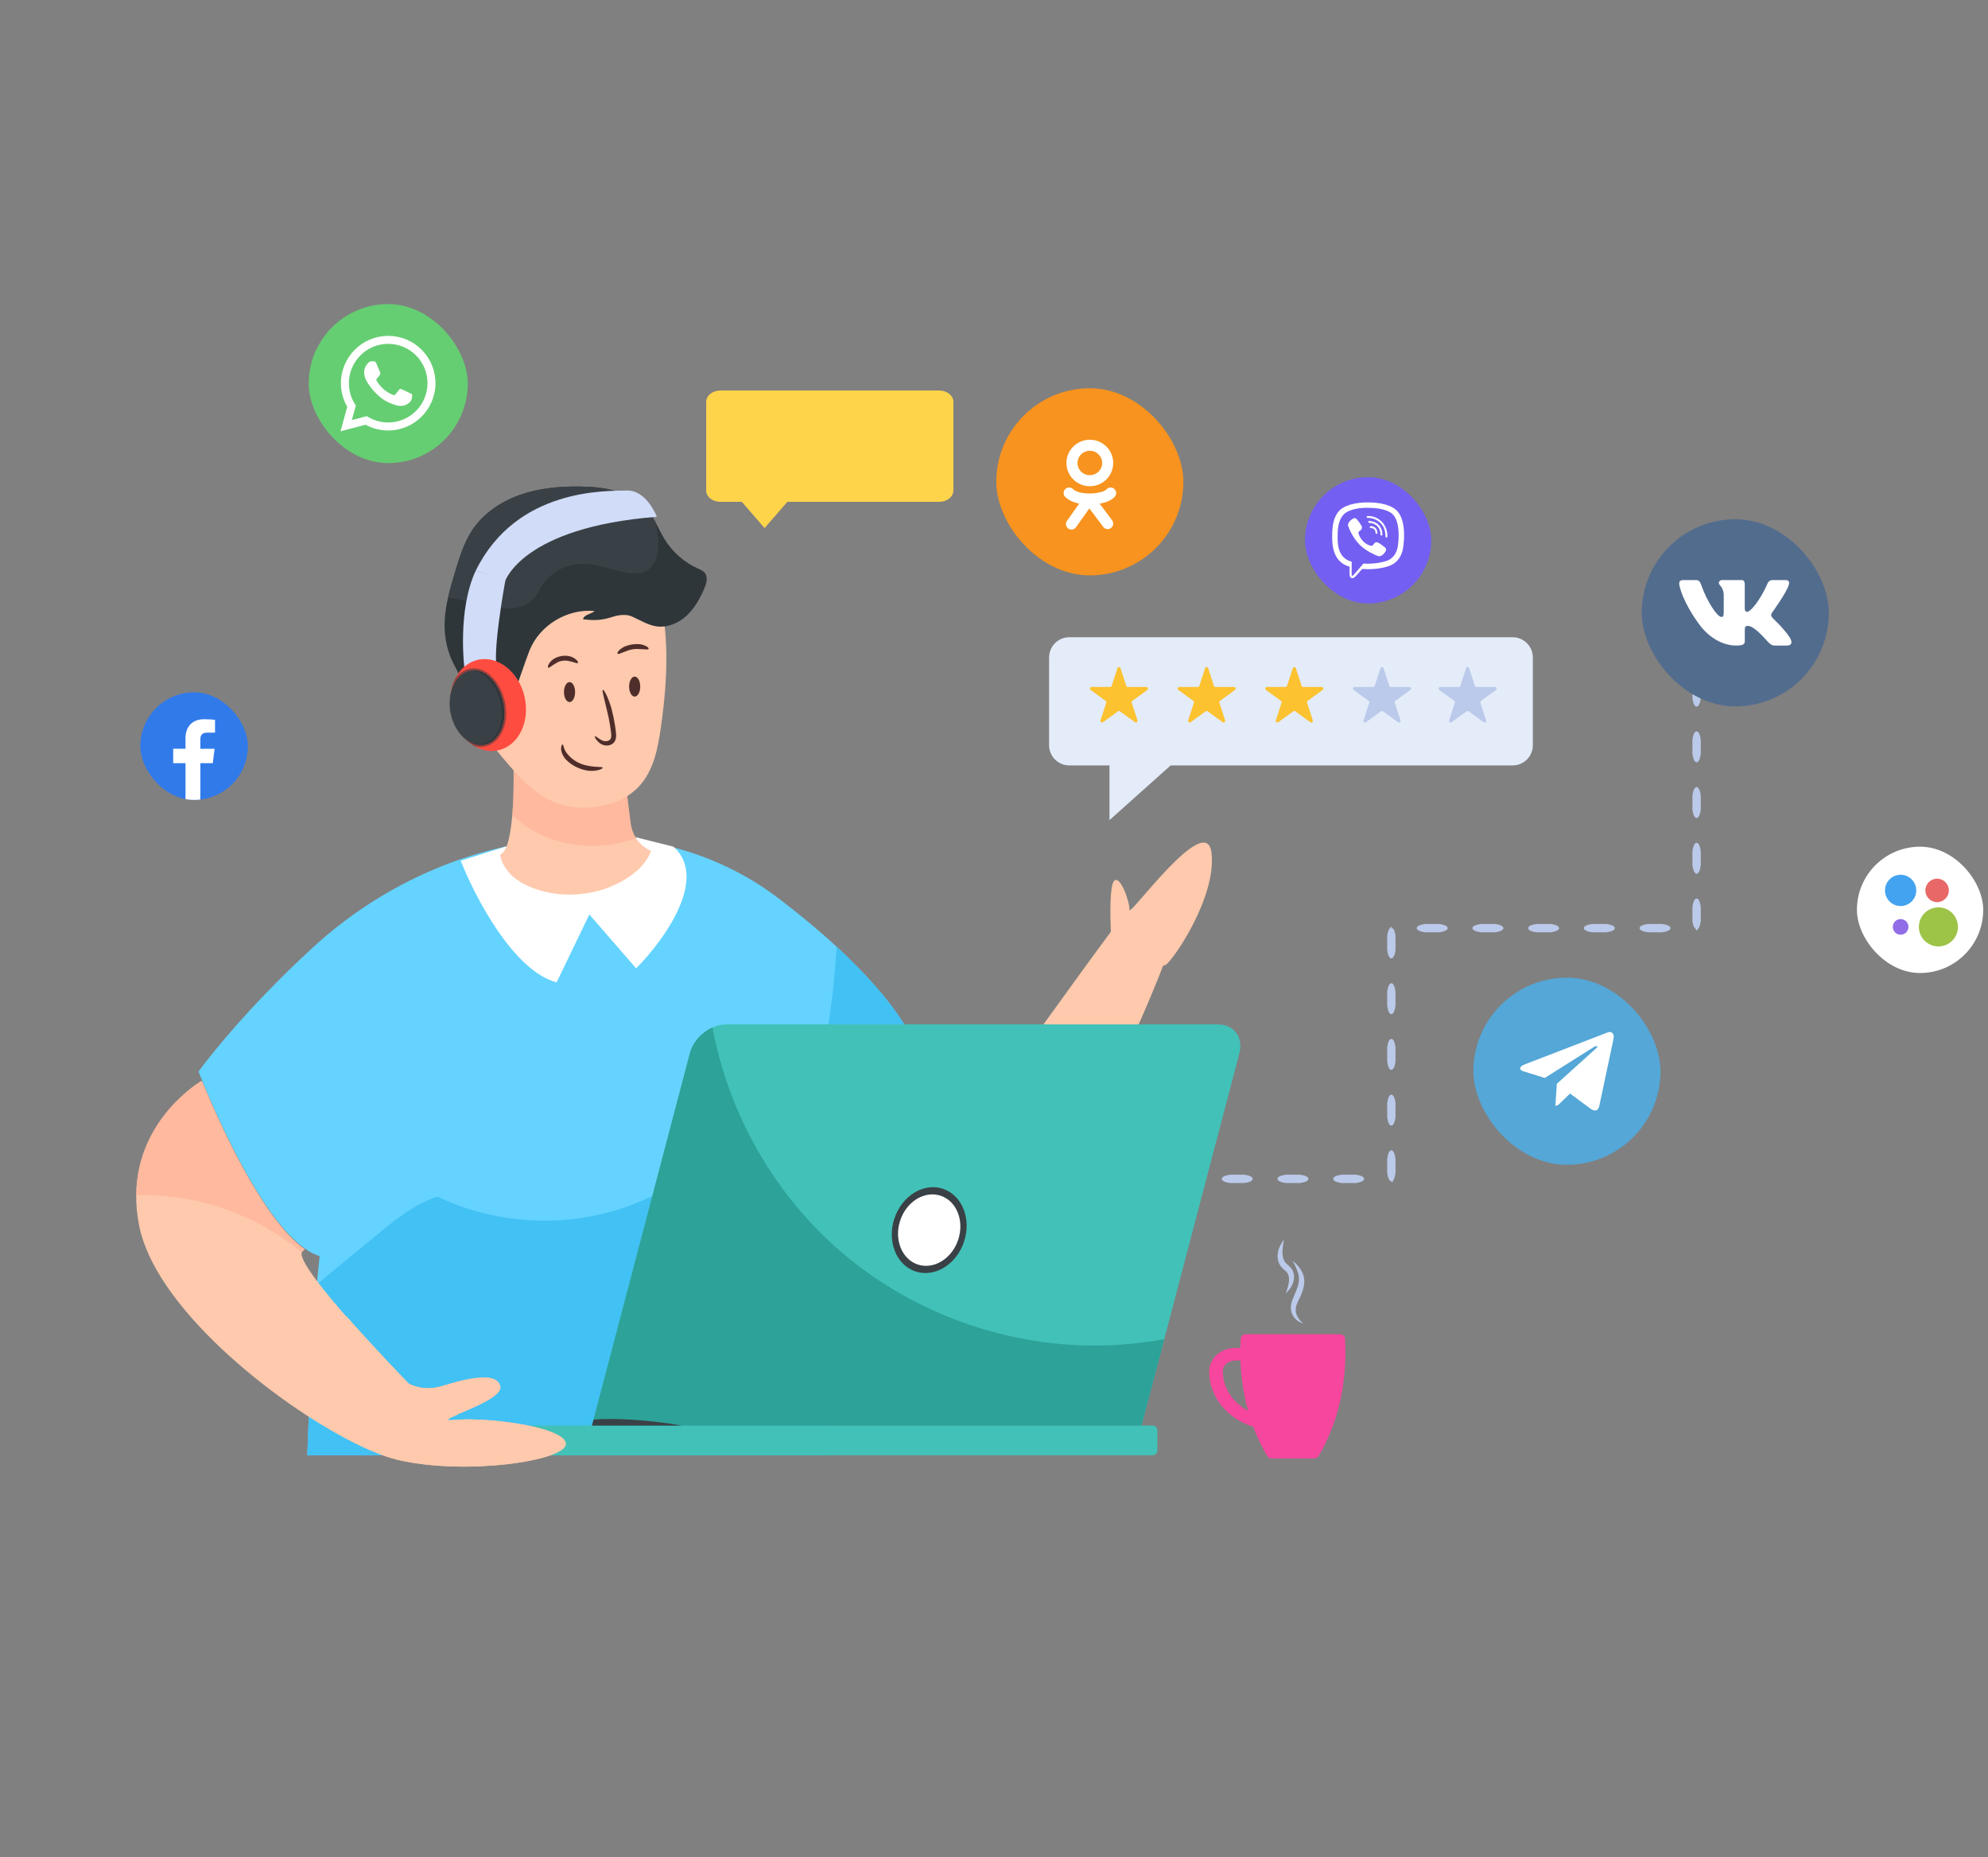 <svg width="182" height="170" viewBox="0 0 182 170" fill="none" xmlns="http://www.w3.org/2000/svg">
<rect x="0" y="0" width="182" height="170" fill="#808080" stroke="none"/>
<rect x="134.887" y="89.496" width="17.128" height="17.128" rx="8.564" fill="#54A7D7"/>
<path d="M147.161 94.513L139.569 97.441C139.051 97.649 139.054 97.938 139.474 98.067L141.423 98.675L145.933 95.83C146.146 95.7 146.341 95.77 146.181 95.912L142.527 99.21H142.526L142.527 99.21L142.393 101.219C142.59 101.219 142.677 101.129 142.787 101.022L143.734 100.102L145.703 101.556C146.066 101.756 146.327 101.654 146.418 101.22L147.71 95.128C147.843 94.597 147.508 94.357 147.161 94.513Z" fill="white"/>
<path d="M116.398 129.765L116.215 129.746C113.782 129.488 111.947 127.675 111.947 125.53C111.947 124.986 112.459 124.543 113.088 124.543H116.398V123.389H113.088C111.769 123.389 110.697 124.349 110.697 125.53C110.697 128.307 113.052 130.614 116.176 130.898L116.398 130.918V129.765Z" fill="#F6469D"/>
<path d="M116.399 133.503H120.33C120.485 133.503 120.631 133.423 120.711 133.289C122.469 130.359 123.374 126.582 123.136 122.551C123.123 122.319 122.925 122.135 122.692 122.135H114.029C113.796 122.135 113.598 122.319 113.585 122.551C113.347 126.582 114.26 130.359 116.018 133.29C116.098 133.423 116.244 133.503 116.399 133.503Z" fill="#F6469D"/>
<path d="M119.303 121.143C118.879 120.798 118.603 120.335 118.624 119.879C118.619 119.422 118.919 119.012 119.134 118.481C119.34 117.982 119.513 117.359 119.332 116.767C119.157 116.186 118.769 115.763 118.354 115.414C118.591 115.905 118.845 116.384 118.907 116.859C118.968 117.328 118.822 117.792 118.618 118.27C118.525 118.519 118.413 118.732 118.308 119.013C118.206 119.288 118.143 119.6 118.191 119.91C118.267 120.547 118.779 121.011 119.303 121.143Z" fill="#BBCAEA"/>
<path d="M117.541 113.46C117.273 113.837 117.04 114.253 116.977 114.758C116.942 115.008 116.968 115.27 117.051 115.527C117.129 115.779 117.327 116.029 117.508 116.183C117.697 116.339 117.818 116.44 117.89 116.592C117.975 116.742 118.004 116.931 118.011 117.128C118.017 117.522 117.853 117.95 117.725 118.398C118.047 118.068 118.349 117.686 118.445 117.169C118.494 116.916 118.473 116.64 118.371 116.375C118.267 116.103 118.029 115.9 117.877 115.765C117.567 115.529 117.443 115.188 117.41 114.774C117.382 114.368 117.483 113.923 117.541 113.46Z" fill="#BBCAEA"/>
<path d="M109.585 107.914C109.585 108.077 109.332 108.224 108.82 108.292H107.517C107.005 108.224 106.752 108.077 106.752 107.91C106.752 107.744 107.005 107.601 107.517 107.529H108.82C109.332 107.601 109.585 107.744 109.585 107.914ZM114.685 107.914C114.685 108.077 114.432 108.224 113.92 108.292H112.617C112.105 108.224 111.852 108.077 111.852 107.91C111.852 107.744 112.105 107.601 112.617 107.529H113.92C114.432 107.601 114.685 107.744 114.685 107.914ZM119.785 107.914C119.785 108.077 119.532 108.224 119.02 108.292H117.717C117.205 108.224 116.952 108.077 116.952 107.91C116.952 107.744 117.205 107.601 117.717 107.529H119.02C119.532 107.601 119.785 107.744 119.785 107.914ZM124.885 107.914C124.885 108.077 124.632 108.224 124.12 108.292H122.817C122.305 108.224 122.052 108.077 122.052 107.91C122.052 107.744 122.305 107.601 122.817 107.529H124.12C124.632 107.601 124.885 107.744 124.885 107.914ZM127.38 105.301C127.543 105.301 127.69 105.555 127.757 106.067V107.369C127.726 107.604 127.679 107.785 127.62 107.91L127.483 108.204L127.376 108.154C127.226 108.085 127.152 108.001 127.152 107.91C127.152 107.82 127.226 107.737 127.376 107.668L127.134 107.91C127.076 107.785 127.028 107.604 126.995 107.369V106.067C127.067 105.555 127.209 105.301 127.38 105.301ZM127.38 100.201C127.543 100.201 127.69 100.455 127.757 100.967V102.269C127.69 102.781 127.543 103.035 127.376 103.035C127.209 103.035 127.067 102.781 126.995 102.269V100.967C127.067 100.455 127.209 100.201 127.38 100.201ZM127.38 95.101C127.543 95.101 127.69 95.355 127.757 95.867V97.169C127.69 97.681 127.543 97.935 127.376 97.935C127.209 97.935 127.067 97.681 126.995 97.169V95.867C127.067 95.355 127.209 95.101 127.38 95.101ZM127.38 90.001C127.543 90.001 127.69 90.255 127.757 90.767V92.069C127.69 92.581 127.543 92.835 127.376 92.835C127.209 92.835 127.067 92.581 126.995 92.069V90.767C127.067 90.255 127.209 90.001 127.38 90.001ZM127.434 84.963C127.434 85.008 127.415 85.052 127.376 85.092L127.509 84.959C127.618 85.06 127.708 85.295 127.757 85.667V86.969C127.69 87.481 127.543 87.735 127.376 87.735C127.209 87.735 127.067 87.481 126.995 86.969V85.667C127.047 85.295 127.136 85.06 127.247 84.959L127.376 84.83C127.415 84.872 127.434 84.917 127.434 84.963ZM132.534 84.963C132.534 85.126 132.281 85.273 131.768 85.341H130.466C129.954 85.273 129.701 85.126 129.701 84.959C129.701 84.793 129.954 84.65 130.466 84.578H131.768C132.281 84.65 132.534 84.793 132.534 84.963ZM137.634 84.963C137.634 85.126 137.381 85.273 136.868 85.341H135.566C135.054 85.273 134.801 85.126 134.801 84.959C134.801 84.793 135.054 84.65 135.566 84.578H136.868C137.381 84.65 137.634 84.793 137.634 84.963ZM142.734 84.963C142.734 85.126 142.481 85.273 141.968 85.341H140.666C140.154 85.273 139.901 85.126 139.901 84.959C139.901 84.793 140.154 84.65 140.666 84.578H141.968C142.481 84.65 142.734 84.793 142.734 84.963ZM147.834 84.963C147.834 85.126 147.581 85.273 147.068 85.341H145.766C145.254 85.273 145.001 85.126 145.001 84.959C145.001 84.793 145.254 84.65 145.766 84.578H147.068C147.581 84.65 147.834 84.793 147.834 84.963ZM152.934 84.963C152.934 85.126 152.681 85.273 152.168 85.341H150.866C150.354 85.273 150.101 85.126 150.101 84.959C150.101 84.793 150.354 84.65 150.866 84.578H152.168C152.681 84.65 152.934 84.793 152.934 84.963ZM155.326 82.247C155.489 82.247 155.636 82.501 155.703 83.013V84.315C155.663 84.624 155.593 84.838 155.508 84.959L155.359 85.171L155.322 85.145C155.241 85.089 155.201 85.026 155.201 84.959C155.201 84.893 155.241 84.831 155.322 84.775L155.138 84.959C155.053 84.838 154.984 84.624 154.941 84.315V83.013C155.013 82.501 155.156 82.247 155.326 82.247ZM155.326 77.147C155.489 77.147 155.636 77.401 155.703 77.913V79.215C155.636 79.727 155.489 79.981 155.322 79.981C155.156 79.981 155.013 79.727 154.941 79.215V77.913C155.013 77.401 155.156 77.147 155.326 77.147ZM155.326 72.047C155.489 72.047 155.636 72.301 155.703 72.813V74.115C155.636 74.627 155.489 74.881 155.322 74.881C155.156 74.881 155.013 74.627 154.941 74.115V72.813C155.013 72.301 155.156 72.047 155.326 72.047ZM155.326 66.947C155.489 66.947 155.636 67.201 155.703 67.713V69.015C155.636 69.527 155.489 69.781 155.322 69.781C155.156 69.781 155.013 69.527 154.941 69.015V67.713C155.013 67.201 155.156 66.947 155.326 66.947ZM155.326 61.847C155.489 61.847 155.636 62.101 155.703 62.613V63.915C155.636 64.427 155.489 64.681 155.322 64.681C155.156 64.681 155.013 64.427 154.941 63.915V62.613C155.013 62.101 155.156 61.847 155.326 61.847ZM155.326 57.247C155.489 57.247 155.636 57.455 155.703 57.877V58.95C155.636 59.372 155.489 59.581 155.322 59.581C155.156 59.581 155.013 59.372 154.941 58.95V57.877C155.013 57.455 155.156 57.247 155.326 57.247Z" fill="#BBCAEA"/>
<path d="M140.33 60.183V68.219C140.33 69.239 139.503 70.066 138.479 70.066H107.172L101.574 75.072V70.066H97.893C96.874 70.066 96.043 69.239 96.043 68.219V60.183C96.043 59.159 96.874 58.332 97.893 58.332H138.479C139.503 58.332 140.33 59.159 140.33 60.183Z" fill="#E4ECF9"/>
<path d="M121.091 63.158L119.715 64.156C119.662 64.194 119.642 64.262 119.662 64.325L120.185 65.938C120.233 66.079 120.073 66.195 119.957 66.108L118.581 65.11C118.528 65.071 118.46 65.071 118.407 65.11L117.031 66.108C116.915 66.195 116.755 66.079 116.804 65.938L117.327 64.325C117.346 64.262 117.327 64.194 117.274 64.156L115.898 63.158C115.782 63.075 115.84 62.887 115.985 62.887H117.685C117.748 62.887 117.806 62.848 117.826 62.785L118.354 61.167C118.397 61.031 118.591 61.031 118.635 61.167L119.163 62.785C119.182 62.848 119.24 62.887 119.303 62.887H121.003C121.149 62.887 121.207 63.075 121.091 63.158ZM105.038 63.158L103.662 64.156C103.609 64.194 103.589 64.262 103.609 64.325L104.132 65.938C104.18 66.079 104.02 66.195 103.904 66.108L102.528 65.11C102.475 65.071 102.407 65.071 102.354 65.11L100.978 66.108C100.862 66.195 100.702 66.079 100.751 65.938L101.274 64.325C101.293 64.262 101.274 64.194 101.221 64.156L99.845 63.158C99.729 63.075 99.787 62.887 99.932 62.887H101.632C101.695 62.887 101.753 62.848 101.773 62.785L102.301 61.167C102.344 61.031 102.538 61.031 102.582 61.167L103.11 62.785C103.129 62.848 103.187 62.887 103.25 62.887H104.95C105.096 62.887 105.154 63.075 105.038 63.158ZM113.064 63.158L111.688 64.156C111.635 64.194 111.616 64.262 111.635 64.325L112.158 65.938C112.207 66.079 112.047 66.195 111.931 66.108L110.555 65.11C110.502 65.071 110.434 65.071 110.381 65.11L109.005 66.108C108.889 66.195 108.729 66.079 108.777 65.938L109.3 64.325C109.32 64.262 109.3 64.194 109.247 64.156L107.871 63.158C107.755 63.075 107.813 62.887 107.959 62.887H109.659C109.722 62.887 109.78 62.848 109.799 62.785L110.327 61.167C110.371 61.031 110.565 61.031 110.608 61.167L111.136 62.785C111.156 62.848 111.214 62.887 111.277 62.887H112.977C113.122 62.887 113.18 63.075 113.064 63.158Z" fill="#FCC230"/>
<path d="M127.741 64.156C127.688 64.194 127.669 64.262 127.688 64.325L128.211 65.938C128.26 66.079 128.1 66.195 127.984 66.108L126.608 65.11C126.555 65.071 126.487 65.071 126.434 65.11L125.058 66.108C124.942 66.195 124.782 66.079 124.83 65.938L125.353 64.325C125.373 64.262 125.353 64.194 125.3 64.156L123.924 63.158C123.808 63.075 123.866 62.887 124.012 62.887H125.712C125.775 62.887 125.833 62.848 125.852 62.785L126.38 61.167C126.424 61.031 126.618 61.031 126.661 61.167L127.189 62.785C127.209 62.848 127.267 62.887 127.33 62.887H129.03C129.175 62.887 129.233 63.075 129.117 63.158L127.741 64.156ZM135.58 64.156C135.526 64.194 135.507 64.262 135.526 64.325L136.05 65.938C136.098 66.079 135.938 66.195 135.822 66.108L134.446 65.11C134.393 65.071 134.325 65.071 134.272 65.11L132.896 66.108C132.78 66.195 132.62 66.079 132.668 65.938L133.192 64.325C133.211 64.262 133.192 64.194 133.138 64.156L131.763 63.158C131.646 63.075 131.704 62.887 131.85 62.887H133.55C133.613 62.887 133.671 62.848 133.69 62.785L134.219 61.167C134.262 61.031 134.456 61.031 134.499 61.167L135.027 62.785C135.047 62.848 135.105 62.887 135.168 62.887H136.868C137.013 62.887 137.072 63.075 136.955 63.158L135.58 64.156Z" fill="#BBCAEA"/>
<path d="M106.725 88.314C106.665 88.356 106.587 88.372 106.492 88.379C106.037 89.564 100.996 102.595 94.871 110.287C91.769 114.18 88.393 116.703 85.191 115.621C75.378 112.292 71.605 105.733 71.605 105.733L81.903 93.827C81.903 93.827 83.67 95.438 85.623 97.087C87.884 98.993 90.389 100.942 90.701 100.496C91.197 99.801 99.124 88.729 101.699 85.294C101.699 85.294 101.699 85.294 101.7 85.289C101.645 84.096 101.565 81.051 102.006 80.623C102.567 80.091 103.431 82.563 103.401 83.285C103.371 84.007 110.459 74.084 110.915 78.087C111.372 82.09 107.475 87.815 106.725 88.314Z" fill="#FEC9AC"/>
<path opacity="0.5" d="M94.525 110.712C91.517 114.321 88.219 116.642 85.044 115.584C75.316 112.328 71.503 106.124 71.503 106.124L81.504 95.096C81.504 95.096 83.269 96.632 85.219 98.205C85.88 100.896 86.892 103.492 88.48 105.746C89.997 107.899 92.115 109.706 94.525 110.712Z" fill="#FFAB90"/>
<path d="M28.661 114.745C28.862 114.845 29.062 114.926 29.262 114.986L28.57 121.74L28.133 133.214H75.88L74.158 113.781L73.727 111.023C74.068 111.255 74.619 111.386 75.288 111.311C75.317 111.308 75.345 111.305 75.373 111.302C75.417 111.296 75.464 111.286 75.51 111.28C75.567 111.271 75.626 111.258 75.686 111.246C75.698 111.242 75.711 111.239 75.723 111.236C75.795 111.22 75.867 111.202 75.939 111.18C76.068 111.142 76.199 111.098 76.334 111.045C76.353 111.039 76.374 111.033 76.396 111.023C76.472 110.992 76.547 110.958 76.625 110.923C76.665 110.904 76.706 110.886 76.747 110.864C76.788 110.845 76.825 110.823 76.869 110.801C76.913 110.779 76.954 110.757 76.997 110.732C77.076 110.688 77.157 110.638 77.238 110.588C77.326 110.535 77.417 110.476 77.504 110.413C77.583 110.357 77.661 110.297 77.742 110.238C77.783 110.206 77.824 110.175 77.867 110.138C77.911 110.103 77.955 110.069 77.996 110.031C78.378 109.712 78.766 109.318 79.148 108.845C79.191 108.792 79.232 108.738 79.276 108.682C79.317 108.629 79.36 108.573 79.401 108.516C80.337 107.267 81.232 105.521 81.961 103.126C82.002 102.992 82.043 102.854 82.084 102.716C82.284 102.022 82.472 101.274 82.641 100.472C82.675 100.313 82.709 100.15 82.741 99.984C82.775 99.821 82.806 99.652 82.838 99.483C82.932 98.976 83.019 98.447 83.101 97.896C83.126 97.718 83.154 97.536 83.179 97.352C83.21 97.104 83.242 96.854 83.273 96.6C83.335 96.075 83.395 95.53 83.445 94.97C83.445 94.97 82.137 91.784 76.6 86.666C75.185 85.361 73.498 83.93 71.486 82.394C70.575 81.696 69.68 81.076 68.812 80.563C62.681 76.911 55.755 75.963 48.671 77.041C41.059 78.217 34.17 81.681 28.705 86.675C27.118 88.128 25.7 89.517 24.461 90.801C20.351 95.045 18.176 98.087 18.176 98.087C18.176 98.087 18.329 98.488 18.611 99.17C19.994 102.529 24.461 112.688 28.661 114.745Z" fill="#64D3FF"/>
<path d="M42.179 78.791L46.247 77.506L58.237 76.65L61.662 77.506C64.917 80.418 60.735 86.142 58.237 88.64L53.955 83.715L50.957 89.924C47.018 88.897 43.463 82.074 42.179 78.791Z" fill="white"/>
<path d="M59.604 77.881C58.972 79.75 56.629 81.035 54.854 81.523C53.17 81.985 51.386 82.024 49.697 81.578C45.891 80.573 45.797 78.216 45.797 78.216C47.248 77.747 47.009 70.016 47.013 69.959H57.12C57.12 69.959 57.416 73.031 57.737 75.396C57.804 75.873 57.97 76.33 58.23 76.726C58.46 77.083 58.762 77.396 59.127 77.631C59.402 77.809 59.604 77.881 59.604 77.881Z" fill="#FEC9AC"/>
<path opacity="0.5" d="M58.23 76.726C54.776 77.975 50.699 77.568 47.775 75.352C47.467 75.119 47.176 74.87 46.899 74.604C47.085 72.38 47.013 69.959 47.013 69.959H57.12C57.12 69.959 57.416 73.031 57.737 75.396C57.804 75.873 57.97 76.33 58.23 76.726Z" fill="#FFAB90"/>
<path d="M60.51 66.546C60.238 68.481 59.845 70.523 58.523 71.962C57.35 73.238 55.584 73.846 53.851 73.928C52.911 73.973 51.958 73.876 51.069 73.565C49.267 72.936 47.872 71.502 46.62 70.066C46.155 69.536 45.698 68.994 45.266 68.434C44.819 67.855 44.261 67.377 43.662 66.957C43.659 66.955 43.657 66.953 43.654 66.951C43.176 66.615 42.786 66.168 42.417 65.72C42.12 65.363 41.821 64.985 41.745 64.535C41.676 64.126 41.803 63.7 42.039 63.364C42.184 63.165 42.359 62.992 42.559 62.847C42.172 60.755 42.396 58.541 43.227 56.578C44.334 53.965 46.502 51.821 49.13 50.748L58.92 49.211C58.962 50.675 59.588 52.045 60.032 53.436C61.381 57.634 61.121 62.176 60.51 66.546Z" fill="#FEC9AC"/>
<path d="M64.47 53.888C64.077 54.799 63.585 55.687 62.856 56.361C62.126 57.035 61.13 57.468 60.145 57.342C59.327 57.235 58.609 56.765 57.85 56.431C57.347 56.206 56.665 56.276 56.054 56.472C55.388 56.694 54.688 56.805 53.989 56.742L53.374 56.691C53.467 56.246 54.096 56.228 54.448 55.939C51.967 55.676 49.402 57.224 48.476 59.541C48.139 60.393 47.102 63.443 47.102 63.443C47.102 63.443 46.077 62.748 45.629 62.573C45.033 62.344 44.355 62.177 43.722 62.337C43.226 62.459 42.767 62.814 42.627 63.307C42.39 62.31 41.891 61.505 41.464 60.641C40.824 59.344 40.605 57.868 40.738 56.428C40.79 55.854 40.89 55.288 41.016 54.725C41.205 53.877 41.457 53.04 41.708 52.207C42.093 50.945 42.489 49.664 43.215 48.56C44.23 47.02 45.836 45.928 47.576 45.31C49.313 44.692 51.182 44.518 53.026 44.536C54.211 44.551 55.403 44.644 56.536 44.995C57.665 45.347 58.731 45.98 59.453 46.92C59.679 47.217 59.868 47.539 60.046 47.868C60.308 48.361 60.545 48.875 60.838 49.353C61.556 50.526 62.637 51.478 63.892 52.041C64.114 52.141 64.351 52.233 64.51 52.422C64.844 52.814 64.677 53.414 64.47 53.888Z" fill="#2E363A"/>
<path opacity="0.5" d="M45.196 66.228C45.218 66.45 45.04 66.672 44.822 66.698C44.715 66.713 44.611 66.687 44.511 66.646C44.163 66.509 43.896 66.22 43.667 65.924C43.248 65.387 42.878 64.765 42.863 64.084C42.86 63.869 42.897 63.64 43.041 63.481C43.245 63.255 43.604 63.24 43.9 63.322C44.496 63.481 44.989 63.973 45.155 64.565L45.196 66.228Z" fill="#FFAB90"/>
<path d="M59.253 52.2C58.517 52.659 57.561 52.5 56.721 52.281C55.41 51.941 54.081 51.485 52.737 51.656C51.405 51.818 50.172 52.637 49.494 53.792C49.328 54.08 49.191 54.388 48.991 54.654C48.502 55.302 47.676 55.621 46.869 55.68C46.059 55.739 45.255 55.569 44.463 55.398C43.685 55.236 42.912 55.069 42.138 54.902C41.764 54.821 41.397 54.743 41.016 54.725C41.205 53.877 41.457 53.04 41.708 52.207C42.093 50.945 42.49 49.664 43.215 48.56C44.23 47.02 45.836 45.928 47.577 45.31C49.313 44.692 51.182 44.518 53.026 44.536C54.211 44.551 55.403 44.644 56.536 44.995C57.665 45.347 58.731 45.98 59.453 46.92C59.679 47.217 59.868 47.539 60.046 47.868C60.112 48.416 60.223 48.968 60.264 49.519C60.342 50.523 60.109 51.67 59.253 52.2Z" fill="#3A4146"/>
<path d="M50.191 61.115C50.151 61.092 50.145 61.005 50.207 60.861C50.27 60.72 50.406 60.519 50.665 60.333C51.117 60.043 51.699 59.951 52.218 60.089C52.521 60.186 52.712 60.336 52.815 60.451C52.918 60.569 52.938 60.654 52.907 60.689C52.837 60.772 52.602 60.609 52.11 60.519C51.699 60.412 51.258 60.481 50.9 60.709C50.459 60.947 50.285 61.174 50.191 61.115ZM56.536 59.842C56.477 59.784 56.609 59.487 57.14 59.204C57.602 59.004 58.112 58.924 58.613 58.974C59.205 59.081 59.421 59.323 59.381 59.399C59.338 59.496 59.073 59.429 58.569 59.416C58.145 59.372 57.707 59.441 57.316 59.612C56.841 59.778 56.609 59.923 56.536 59.842ZM54.467 67.4C54.504 67.367 54.629 67.466 54.863 67.629C54.98 67.707 55.131 67.799 55.309 67.837C55.479 67.873 55.721 67.841 55.846 67.703C56.071 67.5 55.909 66.886 55.853 66.409C55.774 65.91 55.669 65.414 55.54 64.925C55.269 63.763 55.095 63.188 55.194 63.149C55.275 63.115 55.609 63.636 55.97 64.812C56.102 65.316 56.21 65.825 56.292 66.339C56.334 66.598 56.367 66.851 56.395 67.117C56.408 67.253 56.415 67.4 56.388 67.559C56.362 67.717 56.288 67.89 56.158 68.018C55.829 68.304 55.46 68.272 55.208 68.19C54.95 68.095 54.796 67.946 54.688 67.827C54.478 67.582 54.432 67.431 54.467 67.4ZM55.173 70.275C55.184 70.317 55.09 70.395 54.871 70.465C54.654 70.532 54.306 70.601 53.841 70.549C53.062 70.431 52.317 70.077 51.767 69.482C51.46 69.112 51.355 68.731 51.369 68.486C51.381 68.238 51.467 68.136 51.508 68.146C51.619 68.159 51.529 68.61 52.098 69.187C52.556 69.685 53.224 70.01 53.907 70.11C54.715 70.259 55.147 70.16 55.173 70.275Z" fill="#4F2D2A"/>
<path d="M58.104 63.764C58.386 63.764 58.613 63.355 58.613 62.85C58.613 62.345 58.386 61.936 58.104 61.936C57.823 61.936 57.596 62.345 57.596 62.85C57.596 63.355 57.823 63.764 58.104 63.764Z" fill="#4F2D2A"/>
<path d="M52.141 64.266C52.422 64.266 52.65 63.857 52.65 63.352C52.65 62.848 52.422 62.438 52.141 62.438C51.86 62.438 51.632 62.848 51.632 63.352C51.632 63.857 51.86 64.266 52.141 64.266Z" fill="#4F2D2A"/>
<path d="M83.444 94.971C82.004 110.88 75.403 112.161 73.726 111.024L74.158 113.782C72.27 109.322 70.38 104.858 68.489 100.398C69.359 102.079 71.992 102.029 73.384 100.749C74.78 99.469 75.234 97.481 75.553 95.619C76.064 92.655 76.411 89.666 76.599 86.667C82.136 91.784 83.444 94.971 83.444 94.971Z" fill="#42C1F4"/>
<path d="M72.897 104.588C72.29 103.615 71.667 102.647 71.038 101.683C70.631 101.057 70.224 100.431 69.814 99.809C69.579 100.247 69.329 100.676 69.06 101.098C69.01 101.183 68.953 101.27 68.897 101.355C66.105 105.662 61.82 108.998 56.944 110.61C51.608 112.372 45.433 112.109 40.038 109.534C37.272 110.449 35.072 112.639 32.834 114.422C31.535 115.458 30.258 116.522 28.994 117.603L28.571 121.74L28.133 133.214H75.88L74.159 113.781L73.727 111.023C74.068 111.255 74.619 111.386 75.288 111.311C75.317 111.308 75.345 111.305 75.373 111.302C75.417 111.295 75.464 111.286 75.511 111.28C75.567 111.271 75.626 111.258 75.686 111.245C75.698 111.242 75.711 111.239 75.724 111.236C75.796 111.22 75.868 111.202 75.939 111.18C76.068 111.142 76.199 111.098 76.334 111.045C76.353 111.039 76.374 111.033 76.396 111.023C76.472 110.992 76.547 110.957 76.625 110.923C75.473 108.767 74.209 106.663 72.897 104.588Z" fill="#42C1F4"/>
<path d="M38.625 133.214H105.516C105.76 133.214 105.958 133.016 105.958 132.772V130.932C105.958 130.688 105.76 130.49 105.516 130.49H38.625C38.381 130.49 38.183 130.688 38.183 130.932V132.772C38.183 133.016 38.381 133.214 38.625 133.214Z" fill="#42C1B8"/>
<path d="M54.194 130.494H104.5L106.581 122.6L113.463 96.419C113.849 94.955 112.961 93.771 111.498 93.771H66.503C66.067 93.771 65.64 93.87 65.229 94.059C64.25 94.487 63.428 95.383 63.157 96.419L54.194 130.494Z" fill="#42C1B8"/>
<path d="M54.194 130.494H104.5L106.581 122.6C105.158 122.847 103.719 123.019 102.272 123.11C93.186 123.661 83.927 120.545 77.012 114.608C70.902 109.362 66.692 101.969 65.229 94.059C64.25 94.487 63.428 95.383 63.157 96.419L54.194 130.494Z" fill="#2CA299"/>
<path d="M62.416 130.496H54.194L54.342 129.945C56.282 129.781 59.571 129.994 62.416 130.496Z" fill="#3A4146"/>
<path d="M88.258 113.66C88.95 111.57 88.084 109.403 86.322 108.819C84.56 108.235 82.571 109.456 81.878 111.546C81.186 113.636 82.052 115.803 83.814 116.387C85.576 116.971 87.565 115.75 88.258 113.66Z" fill="#3A4146"/>
<path d="M87.723 113.483C88.299 111.744 87.578 109.94 86.112 109.454C84.645 108.968 82.989 109.984 82.413 111.723C81.837 113.463 82.558 115.267 84.024 115.753C85.491 116.238 87.147 115.222 87.723 113.483Z" fill="white"/>
<path d="M51.762 132.172C51.765 133.72 42.668 135.076 36.445 133.646C34.99 133.309 33.029 132.462 30.847 131.239C23.692 127.227 14.212 119.225 12.767 112.327C12.553 111.289 12.458 110.312 12.467 109.401C12.525 102.37 18.444 98.944 18.444 98.944C18.479 98.998 18.514 99.052 18.556 99.109C18.556 99.112 18.559 99.112 18.559 99.115C18.575 99.157 18.591 99.198 18.61 99.24C19.912 102.395 23.931 111.557 27.899 114.356C27.816 114.432 27.739 114.499 27.673 114.566C27.653 114.585 27.637 114.607 27.637 114.633C27.01 116.028 37.388 126.654 37.388 126.654C37.388 126.654 38.655 127.412 40.388 126.896C42.126 126.38 45.397 125.374 45.807 126.873C46.212 128.38 38.761 130.255 41.661 129.975C44.069 129.749 49.412 130.344 51.183 131.44C51.546 131.659 51.762 131.908 51.762 132.172Z" fill="#FEC9AC"/>
<path opacity="0.5" d="M27.899 114.356C27.816 114.432 27.739 114.499 27.673 114.566C27.654 114.585 27.638 114.607 27.638 114.633C24.874 112.359 21.581 110.732 18.091 109.949C16.247 109.531 14.359 109.353 12.467 109.401C12.525 102.37 18.444 98.943 18.444 98.943C18.479 98.998 18.514 99.052 18.556 99.109C18.556 99.112 18.559 99.112 18.559 99.115C18.575 99.157 18.591 99.198 18.61 99.24C19.912 102.395 23.931 111.557 27.899 114.356Z" fill="#FFAB90"/>
<path d="M51.809 132.174C51.816 133.721 42.719 135.079 36.491 133.648C35.041 133.311 33.077 132.461 30.893 131.238C26.494 128.772 21.209 124.789 17.458 120.489H31.725C34.411 123.554 37.433 126.655 37.433 126.655C37.433 126.655 38.705 127.414 40.437 126.894C41.073 126.704 41.911 126.453 42.743 126.276L41.899 129.494C41.006 129.873 40.602 130.081 41.709 129.977C41.727 129.977 41.752 129.971 41.776 129.971C43.22 129.849 45.667 130.008 47.784 130.381C49.228 130.638 50.519 130.999 51.228 131.44C51.595 131.66 51.809 131.91 51.809 132.174Z" fill="#FEC9AC"/>
<path d="M45.553 61.382C45.553 61.382 43.531 60.319 42.515 61.134C42.515 61.134 41.848 55.884 43.555 52.235L46.26 53.154C46.26 53.154 44.97 60.143 45.553 61.382Z" fill="#D1DCF8"/>
<path d="M41.359 65.307C41.67 66.655 42.465 67.731 43.443 68.301C44.122 68.697 44.89 68.847 45.643 68.673C47.483 68.249 48.547 66.053 48.019 63.769C47.492 61.486 45.574 59.979 43.735 60.403C42.843 60.609 42.134 61.23 41.7 62.076C41.238 62.976 41.087 64.13 41.359 65.307Z" fill="#FE4C40"/>
<path opacity="0.5" d="M41.359 65.307C41.67 66.655 42.465 67.731 43.443 68.301C43.499 68.316 43.556 68.329 43.613 68.34C43.881 68.39 44.148 68.387 44.408 68.332C45.107 68.182 45.681 67.671 46.025 66.89C46.359 66.131 46.434 65.203 46.236 64.277C45.896 62.683 44.861 61.42 43.719 61.206C43.471 61.16 43.221 61.162 42.978 61.214C42.489 61.319 42.044 61.623 41.7 62.077C41.238 62.976 41.087 64.13 41.359 65.307Z" fill="#2E363A"/>
<path d="M41.26 65.339C41.653 67.176 43.045 68.436 44.37 68.154C45.695 67.871 46.451 66.152 46.059 64.315C45.666 62.477 44.341 61.109 43.016 61.392C41.691 61.675 40.868 63.502 41.26 65.339Z" fill="#3A4146"/>
<path d="M43.162 68.006C43.55 68.182 43.963 68.24 44.37 68.154C45.695 67.871 46.451 66.152 46.059 64.315C45.696 62.618 44.539 61.322 43.32 61.355C44.38 61.536 45.379 62.663 45.783 64.132C46.28 65.944 45.624 67.704 44.317 68.062C43.936 68.167 43.542 68.141 43.162 68.006Z" fill="#2E363A"/>
<path d="M46.237 53.217C46.237 53.217 47.795 48.269 60.132 47.306C60.132 47.306 59.214 44.861 57.393 44.904C55.571 44.948 47.304 44.627 43.555 52.235L46.237 53.217Z" fill="#D1DCF8"/>
<path d="M87.282 36.784V44.902C87.282 45.477 86.699 45.939 85.976 45.939H72.082L69.999 48.34L67.916 45.939H65.957C65.234 45.939 64.651 45.477 64.651 44.902V36.784C64.651 36.209 65.234 35.746 65.957 35.746H85.976C86.699 35.746 87.282 36.209 87.282 36.784Z" fill="#FED44A"/>
<path d="M155.322 59.458C156.543 59.458 157.533 58.468 157.533 57.247C157.533 56.026 156.543 55.036 155.322 55.036C154.101 55.036 153.111 56.026 153.111 57.247C153.111 58.468 154.101 59.458 155.322 59.458Z" fill="#BBCAEA"/>
<rect x="150.302" y="47.532" width="17.128" height="17.128" rx="8.564" fill="#526C8E"/>
<g clip-path="url(#clip0_1_32)">
<path fill-rule="evenodd" clip-rule="evenodd" d="M163.77 53.504C163.841 53.27 163.77 53.098 163.429 53.098H162.305C162.019 53.098 161.887 53.247 161.816 53.411C161.816 53.411 161.244 54.779 160.434 55.668C160.172 55.926 160.053 56.008 159.91 56.008C159.839 56.008 159.731 55.926 159.731 55.692V53.504C159.731 53.223 159.652 53.098 159.414 53.098H157.647C157.468 53.098 157.36 53.228 157.36 53.352C157.36 53.618 157.766 53.68 157.807 54.428V56.054C157.807 56.411 157.742 56.476 157.599 56.476C157.217 56.476 156.29 55.101 155.74 53.528C155.634 53.221 155.526 53.098 155.238 53.098H154.113C153.792 53.098 153.728 53.247 153.728 53.411C153.728 53.703 154.109 55.154 155.503 57.072C156.432 58.383 157.74 59.093 158.932 59.093C159.647 59.093 159.735 58.935 159.735 58.664V57.673C159.735 57.358 159.803 57.295 160.029 57.295C160.196 57.295 160.482 57.377 161.149 58.008C161.911 58.757 162.037 59.093 162.466 59.093H163.59C163.911 59.093 164.072 58.935 163.979 58.624C163.877 58.314 163.513 57.864 163.031 57.33C162.769 57.026 162.376 56.698 162.256 56.534C162.09 56.324 162.137 56.23 162.256 56.043C162.256 56.043 163.627 54.148 163.769 53.504H163.77Z" fill="white"/>
</g>
<rect x="28.262" y="27.834" width="14.559" height="14.559" rx="7.28" fill="#65CE72"/>
<g clip-path="url(#clip1_1_32)">
<path fill-rule="evenodd" clip-rule="evenodd" d="M37.513 35.98C37.404 35.926 36.872 35.665 36.773 35.628C36.674 35.592 36.602 35.575 36.53 35.683C36.458 35.791 36.251 36.035 36.188 36.107C36.124 36.179 36.061 36.188 35.953 36.134C35.845 36.079 35.496 35.965 35.083 35.597C34.762 35.31 34.545 34.956 34.482 34.848C34.419 34.739 34.475 34.681 34.529 34.627C34.578 34.579 34.637 34.501 34.691 34.438C34.745 34.374 34.763 34.329 34.799 34.257C34.836 34.185 34.818 34.122 34.79 34.068C34.763 34.013 34.547 33.481 34.457 33.264C34.369 33.054 34.28 33.082 34.214 33.079C34.15 33.076 34.078 33.075 34.006 33.075C33.934 33.075 33.817 33.102 33.718 33.211C33.619 33.319 33.339 33.58 33.339 34.113C33.339 34.645 33.727 35.159 33.781 35.232C33.835 35.304 34.544 36.396 35.629 36.865C35.887 36.976 36.088 37.043 36.245 37.092C36.504 37.175 36.74 37.163 36.926 37.135C37.134 37.104 37.566 36.874 37.657 36.621C37.746 36.368 37.746 36.152 37.72 36.107C37.693 36.062 37.621 36.035 37.512 35.98H37.513ZM35.539 38.675H35.538C34.893 38.675 34.26 38.502 33.706 38.173L33.575 38.095L32.213 38.453L32.577 37.125L32.491 36.989C32.131 36.415 31.94 35.752 31.941 35.074C31.942 33.091 33.556 31.477 35.54 31.477C36.501 31.477 37.405 31.852 38.084 32.532C38.419 32.865 38.684 33.262 38.865 33.699C39.046 34.136 39.138 34.604 39.136 35.077C39.136 37.061 37.522 38.675 35.539 38.675ZM38.601 32.015C38.2 31.611 37.723 31.291 37.197 31.073C36.671 30.855 36.108 30.744 35.539 30.746C33.153 30.746 31.211 32.687 31.21 35.074C31.21 35.837 31.409 36.582 31.788 37.238L31.174 39.481L33.468 38.879C34.103 39.225 34.814 39.406 35.537 39.406H35.539C37.925 39.406 39.867 37.464 39.867 35.077C39.869 34.508 39.758 33.945 39.541 33.419C39.323 32.894 39.004 32.416 38.601 32.015Z" fill="white"/>
</g>
<rect x="119.471" y="43.678" width="11.562" height="11.562" rx="5.781" fill="#735FF2"/>
<g clip-path="url(#clip2_1_32)">
<path d="M125.078 45.991C124.521 45.998 123.325 46.089 122.655 46.703C122.157 47.197 121.983 47.926 121.963 48.828C121.946 49.727 121.926 51.415 123.553 51.874V52.574C123.553 52.574 123.542 52.855 123.728 52.912C123.956 52.984 124.085 52.769 124.302 52.537L124.707 52.08C125.82 52.172 126.672 51.959 126.771 51.928C126.996 51.855 128.269 51.693 128.477 50.005C128.69 48.261 128.373 47.163 127.8 46.666H127.797C127.624 46.507 126.93 46.001 125.378 45.995C125.378 45.995 125.263 45.987 125.078 45.991V45.991ZM125.097 46.481C125.255 46.48 125.351 46.487 125.351 46.487C126.664 46.49 127.291 46.885 127.439 47.019C127.921 47.432 128.169 48.422 127.988 49.877C127.815 51.289 126.783 51.378 126.592 51.439C126.511 51.465 125.76 51.65 124.814 51.589C124.814 51.589 124.109 52.439 123.889 52.658C123.854 52.697 123.813 52.708 123.787 52.702C123.75 52.693 123.739 52.647 123.741 52.584L123.748 51.422C122.368 51.041 122.449 49.601 122.464 48.849C122.481 48.097 122.622 47.482 123.042 47.065C123.607 46.553 124.624 46.485 125.097 46.481H125.097ZM125.201 47.233C125.19 47.233 125.179 47.235 125.168 47.239C125.158 47.243 125.148 47.25 125.14 47.258C125.132 47.266 125.125 47.275 125.121 47.286C125.117 47.296 125.114 47.307 125.114 47.319C125.114 47.367 125.154 47.406 125.201 47.406C125.416 47.402 125.63 47.44 125.83 47.519C126.03 47.598 126.212 47.716 126.366 47.865C126.681 48.171 126.835 48.582 126.841 49.12C126.841 49.167 126.879 49.206 126.928 49.206V49.203C126.951 49.203 126.973 49.194 126.989 49.178C127.005 49.162 127.014 49.14 127.015 49.117C127.025 48.864 126.984 48.612 126.894 48.375C126.804 48.139 126.667 47.923 126.491 47.741C126.148 47.406 125.713 47.233 125.201 47.233V47.233ZM124.059 47.432C123.997 47.423 123.935 47.435 123.881 47.467H123.877C123.753 47.539 123.641 47.631 123.546 47.739C123.467 47.83 123.424 47.923 123.413 48.012C123.406 48.065 123.41 48.118 123.426 48.169L123.432 48.172C123.521 48.434 123.637 48.686 123.78 48.923C123.963 49.256 124.188 49.565 124.45 49.84L124.458 49.851L124.47 49.86L124.478 49.869L124.487 49.877C124.764 50.14 125.073 50.367 125.407 50.551C125.788 50.759 126.02 50.857 126.159 50.898V50.9C126.199 50.912 126.236 50.918 126.274 50.918C126.392 50.909 126.504 50.861 126.592 50.781C126.699 50.686 126.79 50.574 126.861 50.45V50.447C126.928 50.322 126.905 50.203 126.809 50.123C126.617 49.955 126.409 49.806 126.188 49.677C126.04 49.597 125.89 49.646 125.829 49.727L125.699 49.891C125.632 49.972 125.511 49.961 125.511 49.961L125.508 49.963C124.606 49.732 124.365 48.819 124.365 48.819C124.365 48.819 124.354 48.695 124.438 48.632L124.6 48.501C124.678 48.437 124.732 48.287 124.649 48.139C124.521 47.918 124.372 47.71 124.204 47.518C124.167 47.473 124.115 47.442 124.058 47.431L124.059 47.432ZM125.351 47.689C125.236 47.689 125.236 47.863 125.352 47.863C125.495 47.865 125.637 47.896 125.768 47.953C125.899 48.01 126.018 48.092 126.118 48.195C126.209 48.295 126.278 48.413 126.323 48.54C126.368 48.668 126.386 48.803 126.378 48.938C126.378 48.961 126.387 48.983 126.403 48.999C126.42 49.015 126.442 49.024 126.464 49.024L126.468 49.028C126.491 49.028 126.513 49.019 126.529 49.003C126.545 48.986 126.555 48.964 126.555 48.941C126.563 48.597 126.456 48.308 126.246 48.076C126.034 47.845 125.74 47.715 125.364 47.689H125.351ZM125.494 48.157C125.375 48.153 125.371 48.331 125.488 48.334C125.774 48.349 125.913 48.493 125.931 48.79C125.931 48.813 125.94 48.834 125.956 48.85C125.972 48.866 125.994 48.875 126.017 48.875H126.02C126.032 48.874 126.043 48.871 126.054 48.867C126.064 48.862 126.073 48.855 126.081 48.846C126.089 48.837 126.095 48.827 126.099 48.816C126.103 48.806 126.104 48.794 126.104 48.782C126.083 48.395 125.872 48.177 125.497 48.157H125.494V48.157Z" fill="white"/>
</g>
<g clip-path="url(#clip3_1_32)">
<rect x="12.846" y="63.375" width="9.849" height="9.849" rx="4.924" fill="#317AEA"/>
<path d="M18.344 73.223V69.86H19.479L19.647 68.543H18.344V67.704C18.344 67.324 18.45 67.064 18.995 67.064H19.686V65.89C19.35 65.854 19.012 65.836 18.674 65.838C17.671 65.838 16.982 66.45 16.982 67.574V68.54H15.855V69.857H16.985V73.223H18.344Z" fill="white"/>
</g>
<rect x="91.209" y="35.542" width="17.128" height="17.128" rx="8.564" fill="#F7931E"/>
<path d="M97.88 45.132C98.253 45.509 98.986 45.676 99.717 45.681M101.678 45.132C101.394 45.478 100.557 45.686 99.717 45.681M98.094 47.971L99.717 45.681M99.717 45.681L101.407 47.926" stroke="white" stroke-width="1.014" stroke-linecap="round" stroke-linejoin="round"/>
<path d="M101.407 42.382C101.407 43.275 100.678 44.004 99.773 44.004C98.868 44.004 98.139 43.275 98.139 42.382C98.139 41.488 98.868 40.759 99.773 40.759C100.678 40.759 101.407 41.488 101.407 42.382Z" stroke="white" stroke-width="1.014"/>
<rect x="170" y="77.506" width="11.562" height="11.562" rx="5.781" fill="white"/>
<circle cx="174.001" cy="81.507" r="1.431" fill="#43A3F0"/>
<circle cx="177.46" cy="84.847" r="1.789" fill="#9DC347"/>
<circle cx="174.001" cy="84.847" r="0.716" fill="#916DE7"/>
<circle cx="177.341" cy="81.507" r="1.074" fill="#E76866"/>
<defs>
<clipPath id="clip0_1_32">
<rect width="10.277" height="10.277" fill="white" transform="translate(153.728 50.957)"/>
</clipPath>
<clipPath id="clip1_1_32">
<rect width="8.736" height="8.736" fill="white" transform="translate(31.174 30.746)"/>
</clipPath>
<clipPath id="clip2_1_32">
<rect width="6.937" height="6.937" fill="white" transform="translate(121.783 45.99)"/>
</clipPath>
<clipPath id="clip3_1_32">
<rect x="12.846" y="63.375" width="9.849" height="9.849" rx="4.924" fill="white"/>
</clipPath>
</defs>
</svg>
